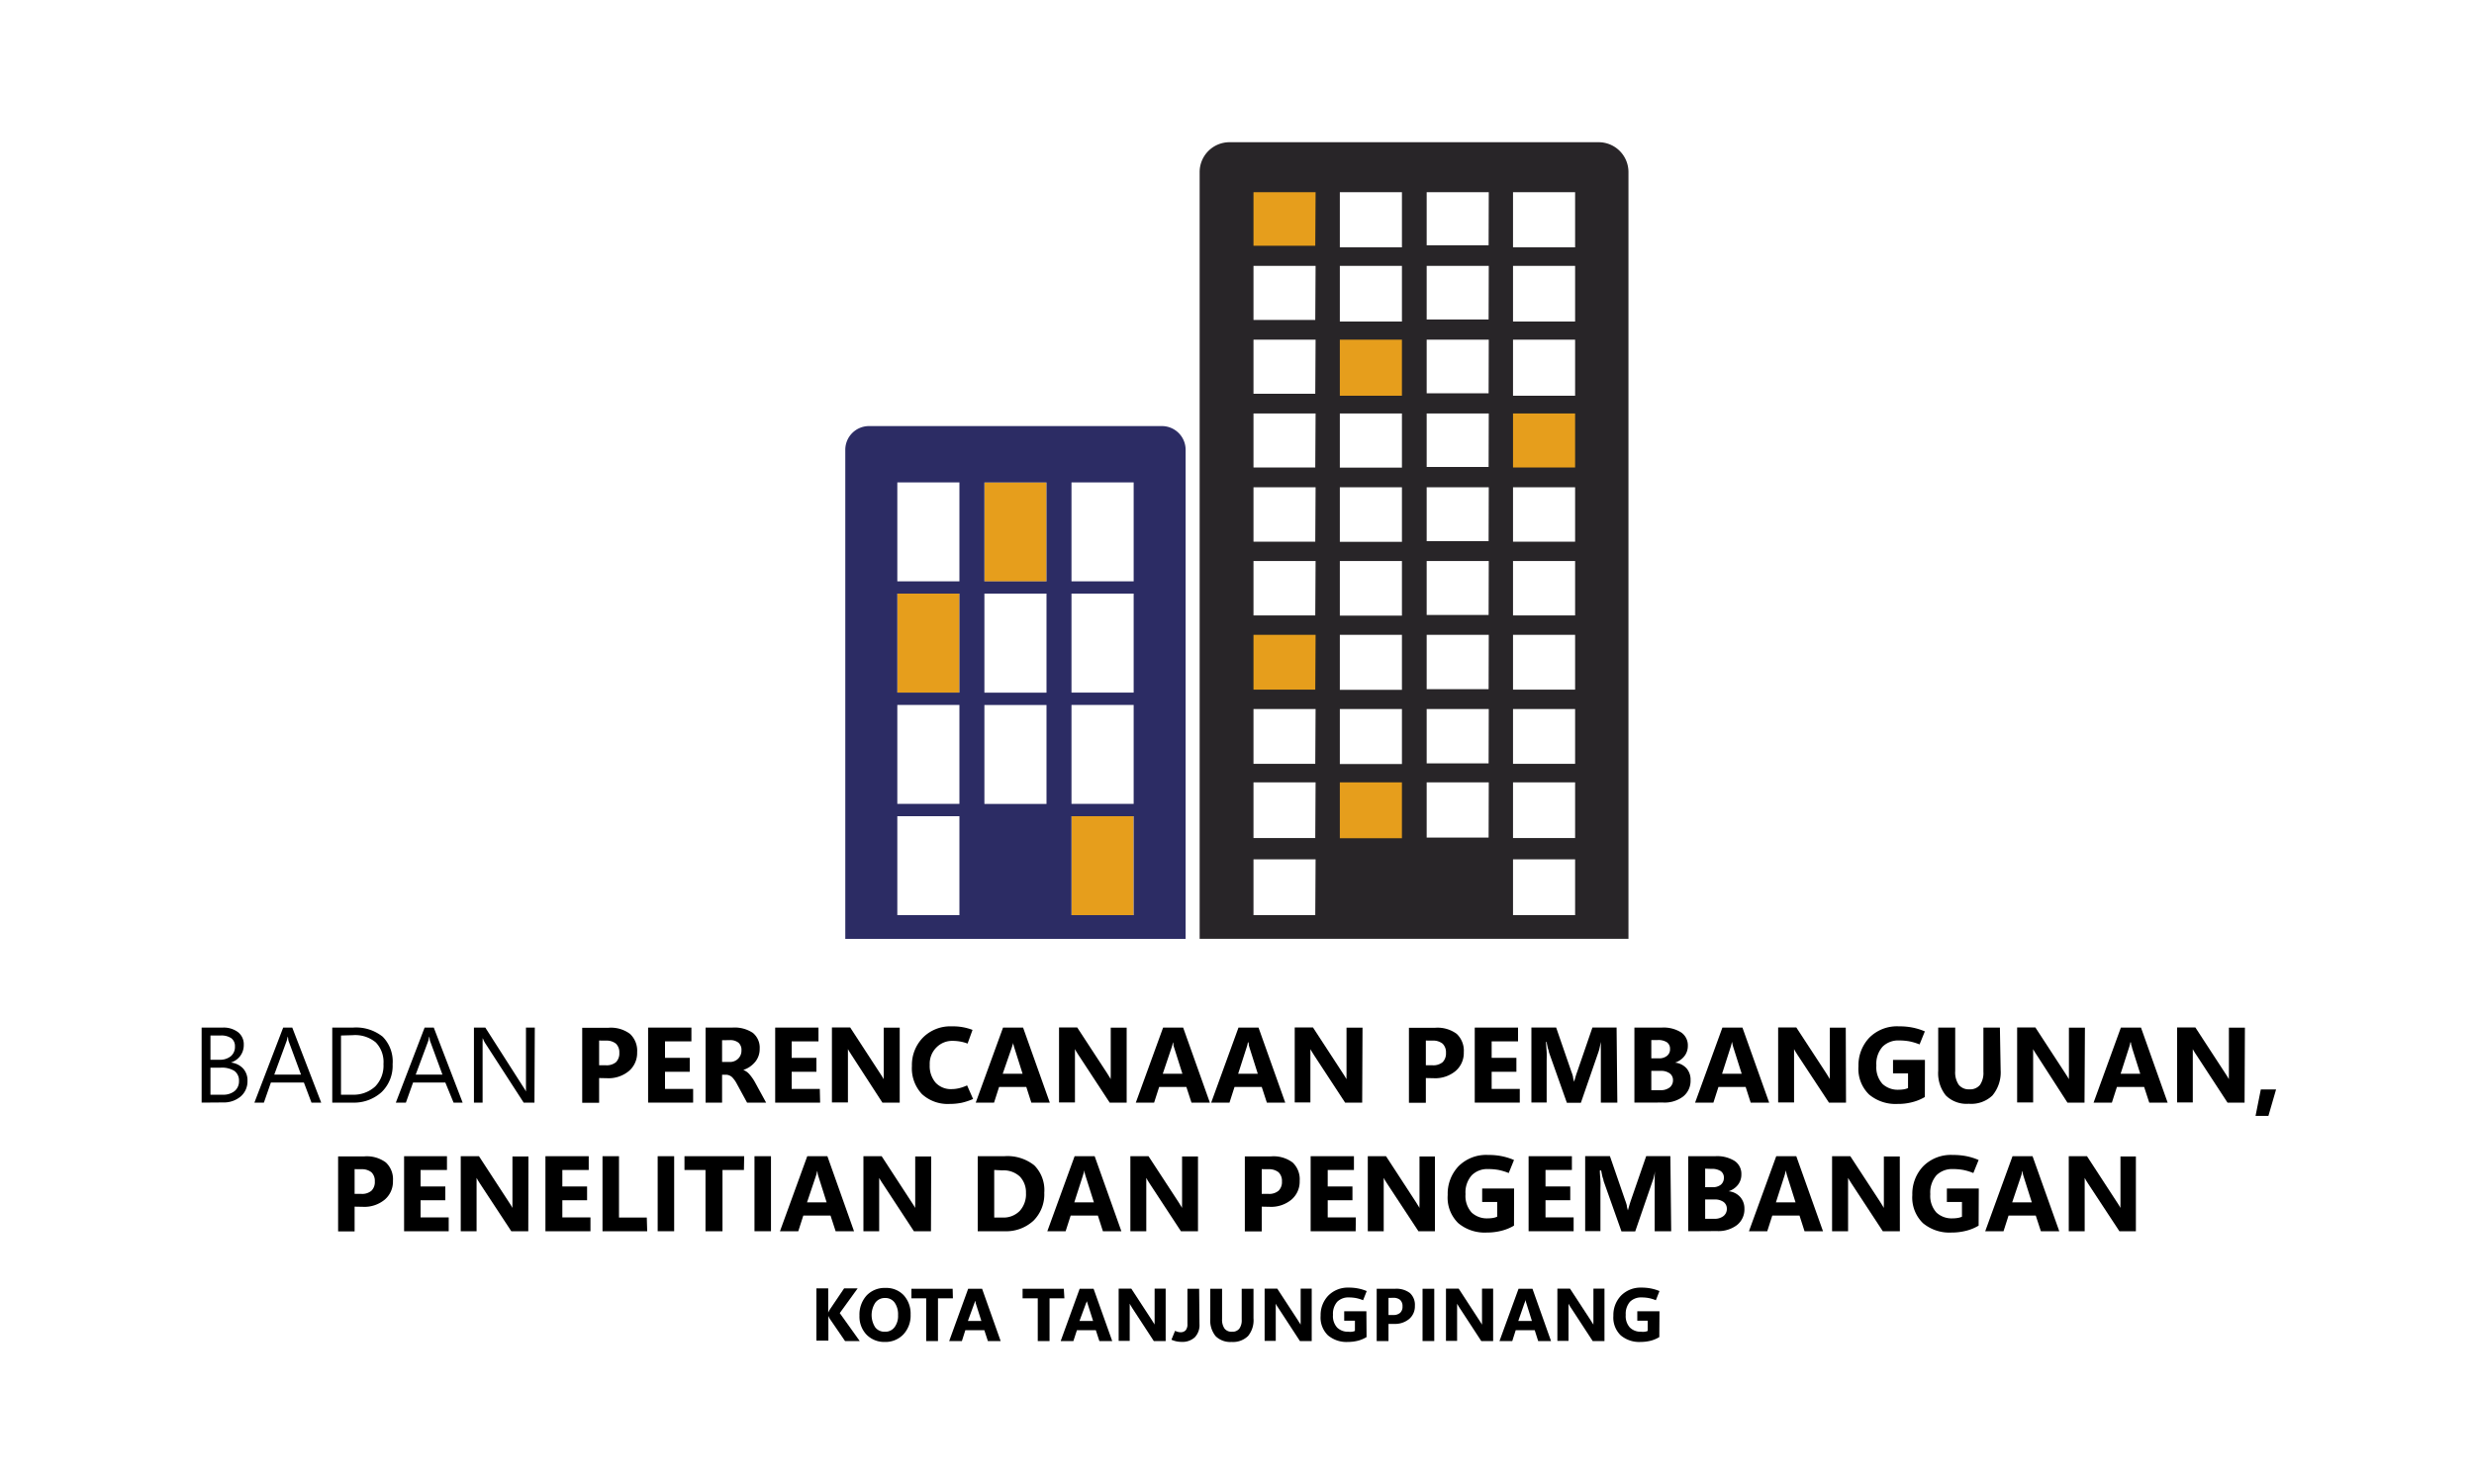 <svg id="Layer_1" data-name="Layer 1" xmlns="http://www.w3.org/2000/svg" viewBox="0 0 300 180"><defs><style>.cls-1{fill:#e69e1c;}.cls-2{fill:#282528;}.cls-3{fill:#2c2c64;}</style></defs><path d="M24.45,133.74v-9.1H27a2.88,2.88,0,0,1,1.87.56,1.86,1.86,0,0,1,.69,1.52,2.21,2.21,0,0,1-.42,1.35,2.25,2.25,0,0,1-1.15.81v0a2.38,2.38,0,0,1,1.47.7,2.13,2.13,0,0,1,.55,1.53,2.41,2.41,0,0,1-.83,1.89,3.15,3.15,0,0,1-2.12.72Zm1.07-8.14v2.94h1.09a2.06,2.06,0,0,0,1.37-.42,1.46,1.46,0,0,0,.51-1.19,1.19,1.19,0,0,0-.44-1,2.15,2.15,0,0,0-1.3-.33Zm0,3.9v3.28H27a2.16,2.16,0,0,0,1.46-.45,1.53,1.53,0,0,0,.52-1.22,1.43,1.43,0,0,0-.55-1.21,2.87,2.87,0,0,0-1.65-.4Z"/><path d="M30.85,133.74l3.49-9.1h1.1l3.51,9.1H37.77l-.92-2.44h-4L32,133.74Zm2.41-3.4H36.5l-1.48-4a1.64,1.64,0,0,1-.07-.25c0-.1,0-.22-.07-.36h0a3.09,3.09,0,0,1-.07.35,1.34,1.34,0,0,1-.08.26Z"/><path d="M40.29,133.74v-9.1H42.8a5.17,5.17,0,0,1,3.61,1.11,4.29,4.29,0,0,1,1.2,3.33,4.46,4.46,0,0,1-1.33,3.38,5,5,0,0,1-3.58,1.28Zm1.06-8.14v7.18h1.36a3.87,3.87,0,0,0,2.79-1,3.62,3.62,0,0,0,1-2.72,3.42,3.42,0,0,0-.93-2.62,3.89,3.89,0,0,0-2.79-.88Z"/><path d="M48,133.74l3.49-9.1h1.11l3.5,9.1H55L54,131.3H50.09l-.87,2.44Zm2.41-3.4h3.24l-1.47-4a1,1,0,0,1-.07-.25c0-.1,0-.22-.07-.36h0a3.09,3.09,0,0,1-.07.35,1.38,1.38,0,0,1-.07.26Z"/><path d="M64.81,133.74H63.5l-4.69-7.25-.16-.29c0-.09-.09-.19-.13-.28h0a3.18,3.18,0,0,1,0,.45c0,.21,0,.47,0,.8v6.57H57.47v-9.1h1.38l4.56,7.14.24.37.13.24h0c0-.13,0-.31,0-.53s0-.5,0-.81v-6.41h1.07Z"/><path d="M72.65,130.76v3H70.6v-9.1h3.21a3.87,3.87,0,0,1,2.58.74,2.79,2.79,0,0,1,.87,2.24,2.87,2.87,0,0,1-1,2.27,3.86,3.86,0,0,1-2.64.87Zm0-4.55v3h.81a1.77,1.77,0,0,0,1.23-.37,1.5,1.5,0,0,0,.41-1.14,1.44,1.44,0,0,0-.41-1.11,1.82,1.82,0,0,0-1.23-.37Z"/><path d="M84.05,133.74H78.59v-9.1h5.25v1.67h-3.2v2h3V130h-3v2.08h3.41Z"/><path d="M92.9,133.74H90.59l-1.22-2.24a3.49,3.49,0,0,0-.58-.83,1.15,1.15,0,0,0-.68-.31h-.55v3.38h-2v-9.1h3.25a4,4,0,0,1,2.48.64,2.32,2.32,0,0,1,.83,1.94,2.43,2.43,0,0,1-.53,1.56,3.11,3.11,0,0,1-1.46,1v0a1.79,1.79,0,0,1,.76.54,5.89,5.89,0,0,1,.6.84Zm-5.34-7.57v2.64h.89a1.41,1.41,0,0,0,1.06-.4,1.34,1.34,0,0,0,.4-1,1.17,1.17,0,0,0-.35-.93,1.6,1.6,0,0,0-1.08-.32Z"/><path d="M99.45,133.74H94v-9.1h5.25v1.67H96v2h3V130H96v2.08h3.41Z"/><path d="M109.1,133.74H107L103.28,128l-.28-.44c-.08-.12-.13-.23-.18-.31h0c0,.16,0,.36,0,.61s0,.53,0,.86v5h-1.94v-9.1h2.21l3.61,5.54.24.37.22.37h0a3.73,3.73,0,0,1,0-.47c0-.21,0-.47,0-.78v-5h1.94Z"/><path d="M118,133.3a7.79,7.79,0,0,1-1.39.46,7.46,7.46,0,0,1-1.46.14,4.62,4.62,0,0,1-3.35-1.19,4.56,4.56,0,0,1-1.22-3.41,4.76,4.76,0,0,1,1.33-3.44,4.68,4.68,0,0,1,3.52-1.37,6.57,6.57,0,0,1,2.5.43l-.6,1.66a4.69,4.69,0,0,0-.9-.25,5.49,5.49,0,0,0-.94-.08,2.67,2.67,0,0,0-1.93.79,2.78,2.78,0,0,0-.82,2.12,3.11,3.11,0,0,0,.71,2.16,2.53,2.53,0,0,0,2,.78,4,4,0,0,0,.82-.1,5.1,5.1,0,0,0,1-.35Z"/><path d="M118.32,133.74l3.31-9.1h2.43l3.24,9.1h-2.24l-.61-1.9h-3.3l-.61,1.9Zm3.27-3.5H124l-1-3.16a3.29,3.29,0,0,1-.09-.32,2.12,2.12,0,0,1-.06-.34h0c0,.12,0,.23-.07.33a3.19,3.19,0,0,1-.09.31Z"/><path d="M136.62,133.74h-2.06L130.8,128l-.28-.44-.17-.31h0c0,.16,0,.36,0,.61s0,.53,0,.86v5h-1.93v-9.1h2.2l3.62,5.54.23.37c.08.13.16.25.22.37h0a3.73,3.73,0,0,1,0-.47c0-.21,0-.47,0-.78v-5h1.93Z"/><path d="M137.73,133.74l3.31-9.1h2.43l3.24,9.1h-2.23l-.62-1.9h-3.3l-.61,1.9Zm3.27-3.5h2.38l-1-3.16a3.29,3.29,0,0,1-.09-.32c0-.09,0-.2-.06-.34h0a2.72,2.72,0,0,1-.07.33,3.19,3.19,0,0,1-.09.31Z"/><path d="M146.87,133.74l3.31-9.1h2.43l3.24,9.1h-2.23l-.62-1.9h-3.3l-.61,1.9Zm3.27-3.5h2.38l-1-3.16a3.29,3.29,0,0,1-.09-.32c0-.09,0-.2-.06-.34h-.05a2.72,2.72,0,0,1-.07.33,3.19,3.19,0,0,1-.09.31Z"/><path d="M165.18,133.74h-2.07L159.35,128c-.1-.17-.2-.31-.27-.44a2.92,2.92,0,0,1-.18-.31h0c0,.16,0,.36,0,.61s0,.53,0,.86v5H157v-9.1h2.21l3.61,5.54.24.37c.07.13.15.25.22.37h0a3.73,3.73,0,0,1,0-.47c0-.21,0-.47,0-.78v-5h1.94Z"/><path d="M172.9,130.76v3h-2.05v-9.1h3.21a3.91,3.91,0,0,1,2.58.74,2.81,2.81,0,0,1,.86,2.24,2.87,2.87,0,0,1-1,2.27,3.86,3.86,0,0,1-2.64.87Zm0-4.55v3h.8a1.76,1.76,0,0,0,1.23-.37,1.5,1.5,0,0,0,.41-1.14,1.44,1.44,0,0,0-.41-1.11,1.81,1.81,0,0,0-1.23-.37Z"/><path d="M184.29,133.74h-5.46v-9.1h5.25v1.67h-3.2v2h3V130h-3v2.08h3.41Z"/><path d="M196.12,133.74h-2v-5.45c0-.29,0-.6,0-.92s0-.67,0-1h0q-.08.42-.15.72a3.89,3.89,0,0,1-.13.48l-2.14,6.19H190l-2.17-6.12q0-.14-.12-.45c-.05-.21-.11-.49-.17-.82h-.06c0,.44.05.87.07,1.26s0,.76,0,1.1v5h-1.85v-9.1h3l1.86,5.39a4.62,4.62,0,0,1,.19.6c0,.2.09.4.13.6h0c.06-.23.12-.44.18-.64s.12-.39.19-.57l1.85-5.38h2.93Z"/><path d="M198.19,133.74v-9.1h3.31a4,4,0,0,1,2.35.58,1.89,1.89,0,0,1,.82,1.63,2,2,0,0,1-.44,1.28,2.34,2.34,0,0,1-1.12.76v0a2.16,2.16,0,0,1,1.4.69A2.08,2.08,0,0,1,205,131a2.43,2.43,0,0,1-.9,2,3.72,3.72,0,0,1-2.44.73Zm2.05-7.59v2.22h.9a1.51,1.51,0,0,0,1-.3,1,1,0,0,0,.37-.84.94.94,0,0,0-.38-.81,1.91,1.91,0,0,0-1.12-.27Zm0,3.74v2.34h1.11a1.72,1.72,0,0,0,1.12-.33,1.12,1.12,0,0,0,.4-.9,1,1,0,0,0-.4-.81,1.79,1.79,0,0,0-1.11-.3Z"/><path d="M205.55,133.74l3.31-9.1h2.43l3.24,9.1h-2.24l-.61-1.9h-3.3l-.61,1.9Zm3.27-3.5h2.38l-1-3.16a3.29,3.29,0,0,1-.09-.32,1.39,1.39,0,0,1-.06-.34H210c0,.12-.05.23-.07.33a3.19,3.19,0,0,1-.09.31Z"/><path d="M223.85,133.74h-2.07L218,128l-.28-.44-.17-.31h0c0,.16,0,.36,0,.61s0,.53,0,.86v5h-1.93v-9.1h2.2l3.62,5.54.23.37c.08.13.16.25.22.37h0a3.73,3.73,0,0,1,0-.47c0-.21,0-.47,0-.78v-5h1.93Z"/><path d="M233.41,133.06a5.74,5.74,0,0,1-1.47.61,6.7,6.7,0,0,1-1.85.23,5,5,0,0,1-3.44-1.14,4.33,4.33,0,0,1-1.29-3.42,4.86,4.86,0,0,1,1.31-3.47,4.72,4.72,0,0,1,3.61-1.38,8,8,0,0,1,1.6.14,7.6,7.6,0,0,1,1.53.47l-.64,1.58a7.27,7.27,0,0,0-1.22-.37,7.15,7.15,0,0,0-1.27-.11,2.69,2.69,0,0,0-2,.76,3.13,3.13,0,0,0-.75,2.28,3,3,0,0,0,.74,2.23,2.7,2.7,0,0,0,1.93.71,4.43,4.43,0,0,0,.66-.05,2.35,2.35,0,0,0,.51-.15v-1.79h-1.82v-1.63h3.87Z"/><path d="M242.6,129.8a4.37,4.37,0,0,1-1,3.08,3.72,3.72,0,0,1-2.86,1,3.58,3.58,0,0,1-2.78-1,4.3,4.3,0,0,1-.93-3v-5.24h2.06v5.28a2.66,2.66,0,0,0,.43,1.66,1.56,1.56,0,0,0,1.29.55,1.55,1.55,0,0,0,1.28-.53,2.57,2.57,0,0,0,.42-1.6v-5.36h2Z"/><path d="M252.77,133.74H250.7L247,128c-.11-.17-.21-.31-.28-.44a2.92,2.92,0,0,1-.18-.31h0c0,.16,0,.36,0,.61s0,.53,0,.86v5h-1.94v-9.1h2.21l3.61,5.54.24.37.22.37h0a4.22,4.22,0,0,1,0-.47c0-.21,0-.47,0-.78v-5h1.94Z"/><path d="M253.87,133.74l3.31-9.1h2.44l3.23,9.1h-2.23l-.62-1.9h-3.3l-.61,1.9Zm3.28-3.5h2.38l-1-3.16c0-.12-.06-.23-.09-.32s0-.2-.06-.34h-.05a2.72,2.72,0,0,1-.07.33,3.19,3.19,0,0,1-.09.31Z"/><path d="M272.18,133.74h-2.07L266.36,128c-.11-.17-.21-.31-.28-.44a2.92,2.92,0,0,1-.18-.31h0c0,.16,0,.36,0,.61s0,.53,0,.86v5H264v-9.1h2.21l3.61,5.54.24.37.22.37h0a4.22,4.22,0,0,1,0-.47c0-.21,0-.47,0-.78v-5h1.94Z"/><path d="M276,132.14l-.93,3.21h-1.56l.64-3.21Z"/><path d="M43,146.36v3H41v-9.1h3.21a3.87,3.87,0,0,1,2.58.74,2.78,2.78,0,0,1,.86,2.24,2.86,2.86,0,0,1-1,2.27,3.86,3.86,0,0,1-2.64.87Zm0-4.55v3h.81a1.74,1.74,0,0,0,1.23-.38,1.47,1.47,0,0,0,.41-1.13,1.44,1.44,0,0,0-.41-1.11,1.84,1.84,0,0,0-1.23-.37Z"/><path d="M54.41,149.34H49v-9.1H54.2v1.67H51v2h3v1.67H51v2.08h3.41Z"/><path d="M64.06,149.34H62l-3.76-5.72-.28-.44-.17-.31h0c0,.16,0,.36,0,.61s0,.53,0,.86v5H55.87v-9.1h2.21l3.61,5.54.24.37c.07.13.15.25.21.37h0a3.73,3.73,0,0,1,0-.47c0-.21,0-.47,0-.78v-5h1.94Z"/><path d="M71.6,149.34H66.14v-9.1h5.25v1.67h-3.2v2h3v1.67h-3v2.08H71.6Z"/><path d="M78.48,149.34H73.06v-9.1h2v7.44h3.37Z"/><path d="M81.75,149.34h-2v-9.1h2Z"/><path d="M90.21,141.91h-2.6v7.43H85.55v-7.43H83v-1.67h7.24Z"/><path d="M93.49,149.34h-2v-9.1h2Z"/><path d="M94.58,149.34l3.31-9.1h2.44l3.23,9.1h-2.23l-.62-1.9h-3.3l-.61,1.9Zm3.28-3.5h2.38l-1-3.16a3.29,3.29,0,0,1-.09-.32c0-.09,0-.2-.06-.34h0a2.72,2.72,0,0,1-.07.33,3.19,3.19,0,0,1-.09.31Z"/><path d="M112.89,149.34h-2.07l-3.75-5.72c-.11-.17-.21-.31-.28-.44a2.92,2.92,0,0,1-.18-.31h0c0,.16,0,.36,0,.61s0,.53,0,.86v5H104.7v-9.1h2.21l3.61,5.54.24.37.22.37h0a3.73,3.73,0,0,1,0-.47c0-.21,0-.47,0-.78v-5h1.94Z"/><path d="M118.56,149.34v-9.1h3.22a5.23,5.23,0,0,1,3.64,1.11,4.25,4.25,0,0,1,1.21,3.32,4.5,4.5,0,0,1-1.32,3.4,4.88,4.88,0,0,1-3.53,1.27Zm2-7.43v5.77h1a2.74,2.74,0,0,0,2.09-.8,3,3,0,0,0,.76-2.18,2.76,2.76,0,0,0-.75-2,2.88,2.88,0,0,0-2.11-.74Z"/><path d="M127,149.34l3.31-9.1h2.43l3.24,9.1h-2.24l-.61-1.9h-3.3l-.61,1.9Zm3.27-3.5h2.38l-1-3.16a3.29,3.29,0,0,1-.09-.32,1.39,1.39,0,0,1-.06-.34h-.05c0,.12,0,.23-.07.33a3.19,3.19,0,0,1-.09.31Z"/><path d="M145.27,149.34H143.2l-3.75-5.72-.28-.44-.17-.31h0c0,.16,0,.36,0,.61s0,.53,0,.86v5h-1.93v-9.1h2.2l3.62,5.54.23.37c.08.13.16.25.22.37h0a3.73,3.73,0,0,1,0-.47c0-.21,0-.47,0-.78v-5h1.93Z"/><path d="M153,146.36v3h-2.05v-9.1h3.21a3.87,3.87,0,0,1,2.58.74,2.78,2.78,0,0,1,.86,2.24,2.86,2.86,0,0,1-1,2.27,3.86,3.86,0,0,1-2.64.87Zm0-4.55v3h.81a1.74,1.74,0,0,0,1.23-.38,1.47,1.47,0,0,0,.41-1.13,1.44,1.44,0,0,0-.41-1.11,1.84,1.84,0,0,0-1.23-.37Z"/><path d="M164.39,149.34h-5.46v-9.1h5.25v1.67H161v2h3v1.67h-3v2.08h3.41Z"/><path d="M174,149.34H172l-3.76-5.72-.28-.44-.17-.31h0c0,.16,0,.36,0,.61s0,.53,0,.86v5h-1.93v-9.1h2.21l3.61,5.54.23.37c.08.13.16.25.22.37h0a3.73,3.73,0,0,1,0-.47c0-.21,0-.47,0-.78v-5H174Z"/><path d="M183.59,148.66a5.6,5.6,0,0,1-1.47.61,7.1,7.1,0,0,1-1.85.23,5,5,0,0,1-3.44-1.14,4.32,4.32,0,0,1-1.28-3.42,4.85,4.85,0,0,1,1.3-3.47,4.72,4.72,0,0,1,3.61-1.38,8,8,0,0,1,1.6.14,7.6,7.6,0,0,1,1.53.47l-.64,1.58a7.27,7.27,0,0,0-1.22-.37,7.15,7.15,0,0,0-1.27-.11,2.65,2.65,0,0,0-2,.76,3.13,3.13,0,0,0-.75,2.28,3,3,0,0,0,.74,2.23,2.7,2.7,0,0,0,1.93.71,4.33,4.33,0,0,0,.66-.05,2.35,2.35,0,0,0,.51-.15v-1.79h-1.82v-1.63h3.87Z"/><path d="M190.82,149.34h-5.46v-9.1h5.25v1.67h-3.2v2h3v1.67h-3v2.08h3.41Z"/><path d="M202.65,149.34h-2v-5.45c0-.29,0-.6,0-.92s0-.67.06-1h0c-.05.28-.1.51-.15.72a2.58,2.58,0,0,1-.14.48l-2.13,6.19h-1.67l-2.17-6.12q0-.14-.12-.45c-.05-.21-.11-.49-.17-.82H194c0,.44.05.87.07,1.26s0,.76,0,1.1v5h-1.85v-9.1h3l1.86,5.39a4.62,4.62,0,0,1,.19.6c0,.2.09.4.13.6h0c.06-.23.12-.44.18-.64s.12-.4.18-.57l1.86-5.38h2.93Z"/><path d="M204.72,149.34v-9.1H208a4,4,0,0,1,2.35.58,1.88,1.88,0,0,1,.81,1.63,2,2,0,0,1-.43,1.28,2.34,2.34,0,0,1-1.12.76v0a2.16,2.16,0,0,1,1.4.69,2.08,2.08,0,0,1,.52,1.41,2.43,2.43,0,0,1-.9,2,3.74,3.74,0,0,1-2.44.73Zm2.05-7.59V144h.9a1.53,1.53,0,0,0,1-.3,1.07,1.07,0,0,0,.37-.84.94.94,0,0,0-.38-.81,1.91,1.91,0,0,0-1.12-.27Zm0,3.74v2.34h1.11a1.69,1.69,0,0,0,1.11-.33,1.1,1.1,0,0,0,.41-.9,1,1,0,0,0-.4-.81,1.79,1.79,0,0,0-1.11-.3Z"/><path d="M212.08,149.34l3.31-9.1h2.43l3.24,9.1h-2.24l-.61-1.9h-3.3l-.61,1.9Zm3.27-3.5h2.38l-1-3.16a3.29,3.29,0,0,1-.09-.32,1.39,1.39,0,0,1-.06-.34h-.05c0,.12-.05.23-.07.33a3.19,3.19,0,0,1-.09.31Z"/><path d="M230.38,149.34h-2.07l-3.75-5.72-.28-.44-.18-.31h0c0,.16,0,.36,0,.61s0,.53,0,.86v5h-1.94v-9.1h2.21l3.62,5.54.23.37.22.37h0a3.73,3.73,0,0,1,0-.47c0-.21,0-.47,0-.78v-5h1.93Z"/><path d="M239.93,148.66a5.53,5.53,0,0,1-1.46.61,7.15,7.15,0,0,1-1.85.23,5,5,0,0,1-3.44-1.14,4.33,4.33,0,0,1-1.29-3.42,4.86,4.86,0,0,1,1.31-3.47,4.72,4.72,0,0,1,3.61-1.38,8.15,8.15,0,0,1,1.6.14,7.33,7.33,0,0,1,1.52.47l-.64,1.58a6.91,6.91,0,0,0-1.21-.37,7.15,7.15,0,0,0-1.27-.11,2.69,2.69,0,0,0-2,.76,3.17,3.17,0,0,0-.74,2.28,3,3,0,0,0,.74,2.23,2.69,2.69,0,0,0,1.93.71,4.43,4.43,0,0,0,.66-.05,2.35,2.35,0,0,0,.51-.15v-1.79h-1.83v-1.63h3.87Z"/><path d="M240.73,149.34l3.31-9.1h2.43l3.24,9.1h-2.23l-.62-1.9h-3.3l-.61,1.9Zm3.27-3.5h2.38l-1-3.16a3.29,3.29,0,0,1-.09-.32c0-.09,0-.2-.06-.34h0a2.72,2.72,0,0,1-.07.33,3.19,3.19,0,0,1-.09.31Z"/><path d="M259,149.34H257l-3.76-5.72-.28-.44-.17-.31h0c0,.16,0,.36,0,.61s0,.53,0,.86v5h-1.93v-9.1h2.21l3.61,5.54.24.37c.07.13.15.25.21.37h0a3.73,3.73,0,0,1,0-.47c0-.21,0-.47,0-.78v-5H259Z"/><path d="M104.25,162.66h-1.78l-1.85-2.7-.07-.13-.1-.22h0v3H99v-6.34h1.43v2.94h0l.07-.15.11-.2,1.75-2.59H104l-2.17,3Z"/><path d="M107.29,162.77a3,3,0,0,1-2.22-.89,3.18,3.18,0,0,1-.85-2.31,3.45,3.45,0,0,1,.86-2.43,3,3,0,0,1,2.31-.92,2.88,2.88,0,0,1,2.19.88,3.3,3.3,0,0,1,.84,2.35,3.34,3.34,0,0,1-.87,2.4A3,3,0,0,1,107.29,162.77Zm0-1.24a1.39,1.39,0,0,0,1.17-.53,2.27,2.27,0,0,0,.44-1.48,2.48,2.48,0,0,0-.42-1.53,1.38,1.38,0,0,0-1.15-.55,1.42,1.42,0,0,0-1.19.57,2.74,2.74,0,0,0,0,3A1.41,1.41,0,0,0,107.31,161.53Z"/><path d="M115.55,157.48h-1.81v5.18h-1.43v-5.18h-1.79v-1.16h5Z"/><path d="M115.1,162.66l2.3-6.34h1.69l2.25,6.34h-1.55l-.43-1.32h-2.3l-.42,1.32Zm2.27-2.44H119l-.7-2.2c0-.09,0-.16-.06-.22a1.19,1.19,0,0,1,0-.24h0a1.32,1.32,0,0,1,0,.23,1,1,0,0,1-.06.21Z"/><path d="M129.07,157.48h-1.8v5.18h-1.43v-5.18H124v-1.16h5Z"/><path d="M128.62,162.66l2.3-6.34h1.69l2.26,6.34h-1.56l-.43-1.32h-2.29l-.43,1.32Zm2.28-2.44h1.65l-.7-2.2a2.18,2.18,0,0,0-.06-.22,1.19,1.19,0,0,1,0-.24h0c0,.09,0,.16,0,.23s0,.14-.07.21Z"/><path d="M141.35,162.66h-1.44l-2.61-4-.19-.31-.12-.22h0c0,.11,0,.25,0,.43s0,.37,0,.6v3.48h-1.34v-6.34h1.53l2.52,3.86.16.26a1.65,1.65,0,0,1,.15.25h0a2.33,2.33,0,0,1,0-.32c0-.15,0-.33,0-.55v-3.5h1.34Z"/><path d="M145.45,160.58a2.15,2.15,0,0,1-.57,1.63,2.22,2.22,0,0,1-1.62.55,3,3,0,0,1-.59-.06,3.18,3.18,0,0,1-.62-.2l.44-1.08a1.59,1.59,0,0,0,.32.12,1,1,0,0,0,.32.05.81.81,0,0,0,.65-.24,1.13,1.13,0,0,0,.21-.77l0-4.26h1.42Z"/><path d="M152,159.91a3,3,0,0,1-.66,2.14,2.6,2.6,0,0,1-2,.72,2.52,2.52,0,0,1-1.93-.7,3,3,0,0,1-.65-2.1v-3.65h1.43V160a1.86,1.86,0,0,0,.3,1.15,1.07,1.07,0,0,0,.91.38,1.05,1.05,0,0,0,.88-.37,1.73,1.73,0,0,0,.29-1.11v-3.73H152Z"/><path d="M159.06,162.66h-1.43l-2.61-4c-.08-.12-.15-.22-.2-.31l-.12-.22h0c0,.11,0,.25,0,.43s0,.37,0,.6v3.48h-1.35v-6.34h1.53l2.52,3.86.16.26c.06.08.11.17.16.25h0a2.33,2.33,0,0,1,0-.32c0-.15,0-.33,0-.55v-3.5h1.34Z"/><path d="M165.71,162.18a4,4,0,0,1-1,.43,5.15,5.15,0,0,1-1.28.16,3.48,3.48,0,0,1-2.4-.8,3,3,0,0,1-.89-2.38,3.4,3.4,0,0,1,.9-2.41,3.32,3.32,0,0,1,2.52-1,5.52,5.52,0,0,1,1.11.1,5.28,5.28,0,0,1,1.06.32l-.44,1.11a4.53,4.53,0,0,0-.85-.26,4.88,4.88,0,0,0-.88-.08,1.91,1.91,0,0,0-1.41.53,2.21,2.21,0,0,0-.51,1.58,2.05,2.05,0,0,0,.51,1.55,1.85,1.85,0,0,0,1.34.5,2.13,2.13,0,0,0,.46,0,1.11,1.11,0,0,0,.35-.1v-1.24H163v-1.14h2.69Z"/><path d="M168.37,160.58v2.08h-1.43v-6.34h2.24a2.69,2.69,0,0,1,1.79.52,1.93,1.93,0,0,1,.6,1.55,2,2,0,0,1-.69,1.59,2.67,2.67,0,0,1-1.83.6Zm0-3.16v2.08h.56a1.22,1.22,0,0,0,.85-.26,1,1,0,0,0,.29-.79,1,1,0,0,0-.29-.78,1.22,1.22,0,0,0-.85-.25Z"/><path d="M173.92,162.66H172.5v-6.34h1.42Z"/><path d="M181.06,162.66h-1.44l-2.61-4c-.08-.12-.14-.22-.19-.31a2,2,0,0,1-.13-.22h0c0,.11,0,.25,0,.43s0,.37,0,.6v3.48h-1.35v-6.34h1.54l2.51,3.86c.06.08.11.17.17.26l.15.25h0c0-.07,0-.18,0-.32s0-.33,0-.55v-3.5h1.35Z"/><path d="M181.83,162.66l2.31-6.34h1.69l2.25,6.34h-1.56l-.42-1.32h-2.3l-.42,1.32Zm2.28-2.44h1.65l-.69-2.2-.07-.22c0-.06,0-.14,0-.24h0c0,.09,0,.16-.05.23s0,.14-.07.21Z"/><path d="M194.56,162.66h-1.43l-2.61-4c-.08-.12-.15-.22-.2-.31l-.12-.22h0c0,.11,0,.25,0,.43s0,.37,0,.6v3.48h-1.35v-6.34h1.53l2.52,3.86.16.26c.06.08.11.17.16.25h0a2.33,2.33,0,0,1,0-.32c0-.15,0-.33,0-.55v-3.5h1.34Z"/><path d="M201.21,162.18a4,4,0,0,1-1,.43,5.15,5.15,0,0,1-1.28.16,3.48,3.48,0,0,1-2.4-.8,3,3,0,0,1-.89-2.38,3.4,3.4,0,0,1,.9-2.41,3.32,3.32,0,0,1,2.52-1,5.52,5.52,0,0,1,1.11.1,5.28,5.28,0,0,1,1.06.32l-.44,1.11a4.53,4.53,0,0,0-.85-.26,4.88,4.88,0,0,0-.88-.08,1.91,1.91,0,0,0-1.41.53,2.21,2.21,0,0,0-.51,1.58,2.05,2.05,0,0,0,.51,1.55,1.85,1.85,0,0,0,1.34.5,2.13,2.13,0,0,0,.46,0,1.11,1.11,0,0,0,.35-.1v-1.24h-1.26v-1.14h2.69Z"/><rect class="cls-1" x="151.6" y="22.68" width="8.58" height="8"/><rect class="cls-1" x="162.09" y="40.8" width="8.36" height="7.92"/><rect class="cls-1" x="182.99" y="49.67" width="8.58" height="7.78"/><rect class="cls-1" x="151.45" y="76.3" width="8.66" height="8.14"/><rect class="cls-1" x="162.09" y="94.2" width="8.36" height="8.36"/><path class="cls-2" d="M193.88,17.25H149.09a3.62,3.62,0,0,0-3.62,3.62v93h52v-93A3.62,3.62,0,0,0,193.88,17.25ZM159.49,111H152v-6.77h7.53Zm0-9.35H152V94.9h7.53Zm0-9H152V86h7.53Zm0-9H152V77h7.53Zm0-9H152V68.05h7.53Zm0-8.95H152V59.1h7.53Zm0-9H152V50.15h7.53Zm0-8.94H152V41.2h7.53Zm0-8.95H152V32.25h7.53Zm0-9H152V23.31h7.53ZM170,101.67h-7.53V94.9H170Zm0-9h-7.53V86H170Zm0-9h-7.53V77H170Zm0-9h-7.53V68.05H170Zm0-8.95h-7.53V59.1H170Zm0-9h-7.53V50.15H170ZM170,48h-7.53V41.2H170ZM170,39h-7.53V32.25H170Zm0-9h-7.53V23.31H170Zm10.51,71.59H173V94.9h7.53Zm0-9H173V86h7.53Zm0-9H173V77h7.53Zm0-9H173V68.05h7.53Zm0-8.95H173V59.1h7.53Zm0-9H173V50.15h7.53Zm0-8.94H173V41.2h7.53Zm0-8.95H173V32.25h7.53Zm0-9H173V23.31h7.53ZM191,111h-7.53v-6.77H191Zm0-9.35h-7.53V94.9H191Zm0-9h-7.53V86H191Zm0-9h-7.53V77H191Zm0-9h-7.53V68.05H191Zm0-8.95h-7.53V59.1H191Zm0-9h-7.53V50.15H191ZM191,48h-7.53V41.2H191ZM191,39h-7.53V32.25H191Zm0-9h-7.53V23.31H191Z"/><rect class="cls-1" x="119.37" y="58.5" width="7.53" height="12.03"/><rect class="cls-1" x="108.81" y="72" width="7.53" height="12.03"/><rect class="cls-1" x="129.93" y="98.99" width="7.53" height="12.03"/><path class="cls-3" d="M140.89,51.68h-35.5a2.88,2.88,0,0,0-2.89,2.88v59.32h41.27V54.56A2.88,2.88,0,0,0,140.89,51.68ZM116.34,111h-7.53V99h7.53Zm0-13.5h-7.53v-12h7.53Zm0-13.49h-7.53V72h7.53Zm0-13.5h-7.53v-12h7.53Zm10.56,27h-7.53v-12h7.53Zm0-13.49h-7.53V72h7.53Zm0-13.5h-7.53v-12h7.53ZM137.47,111h-7.54V99h7.54Zm0-13.5h-7.54v-12h7.54Zm0-13.49h-7.54V72h7.54Zm0-13.5h-7.54v-12h7.54Z"/></svg>